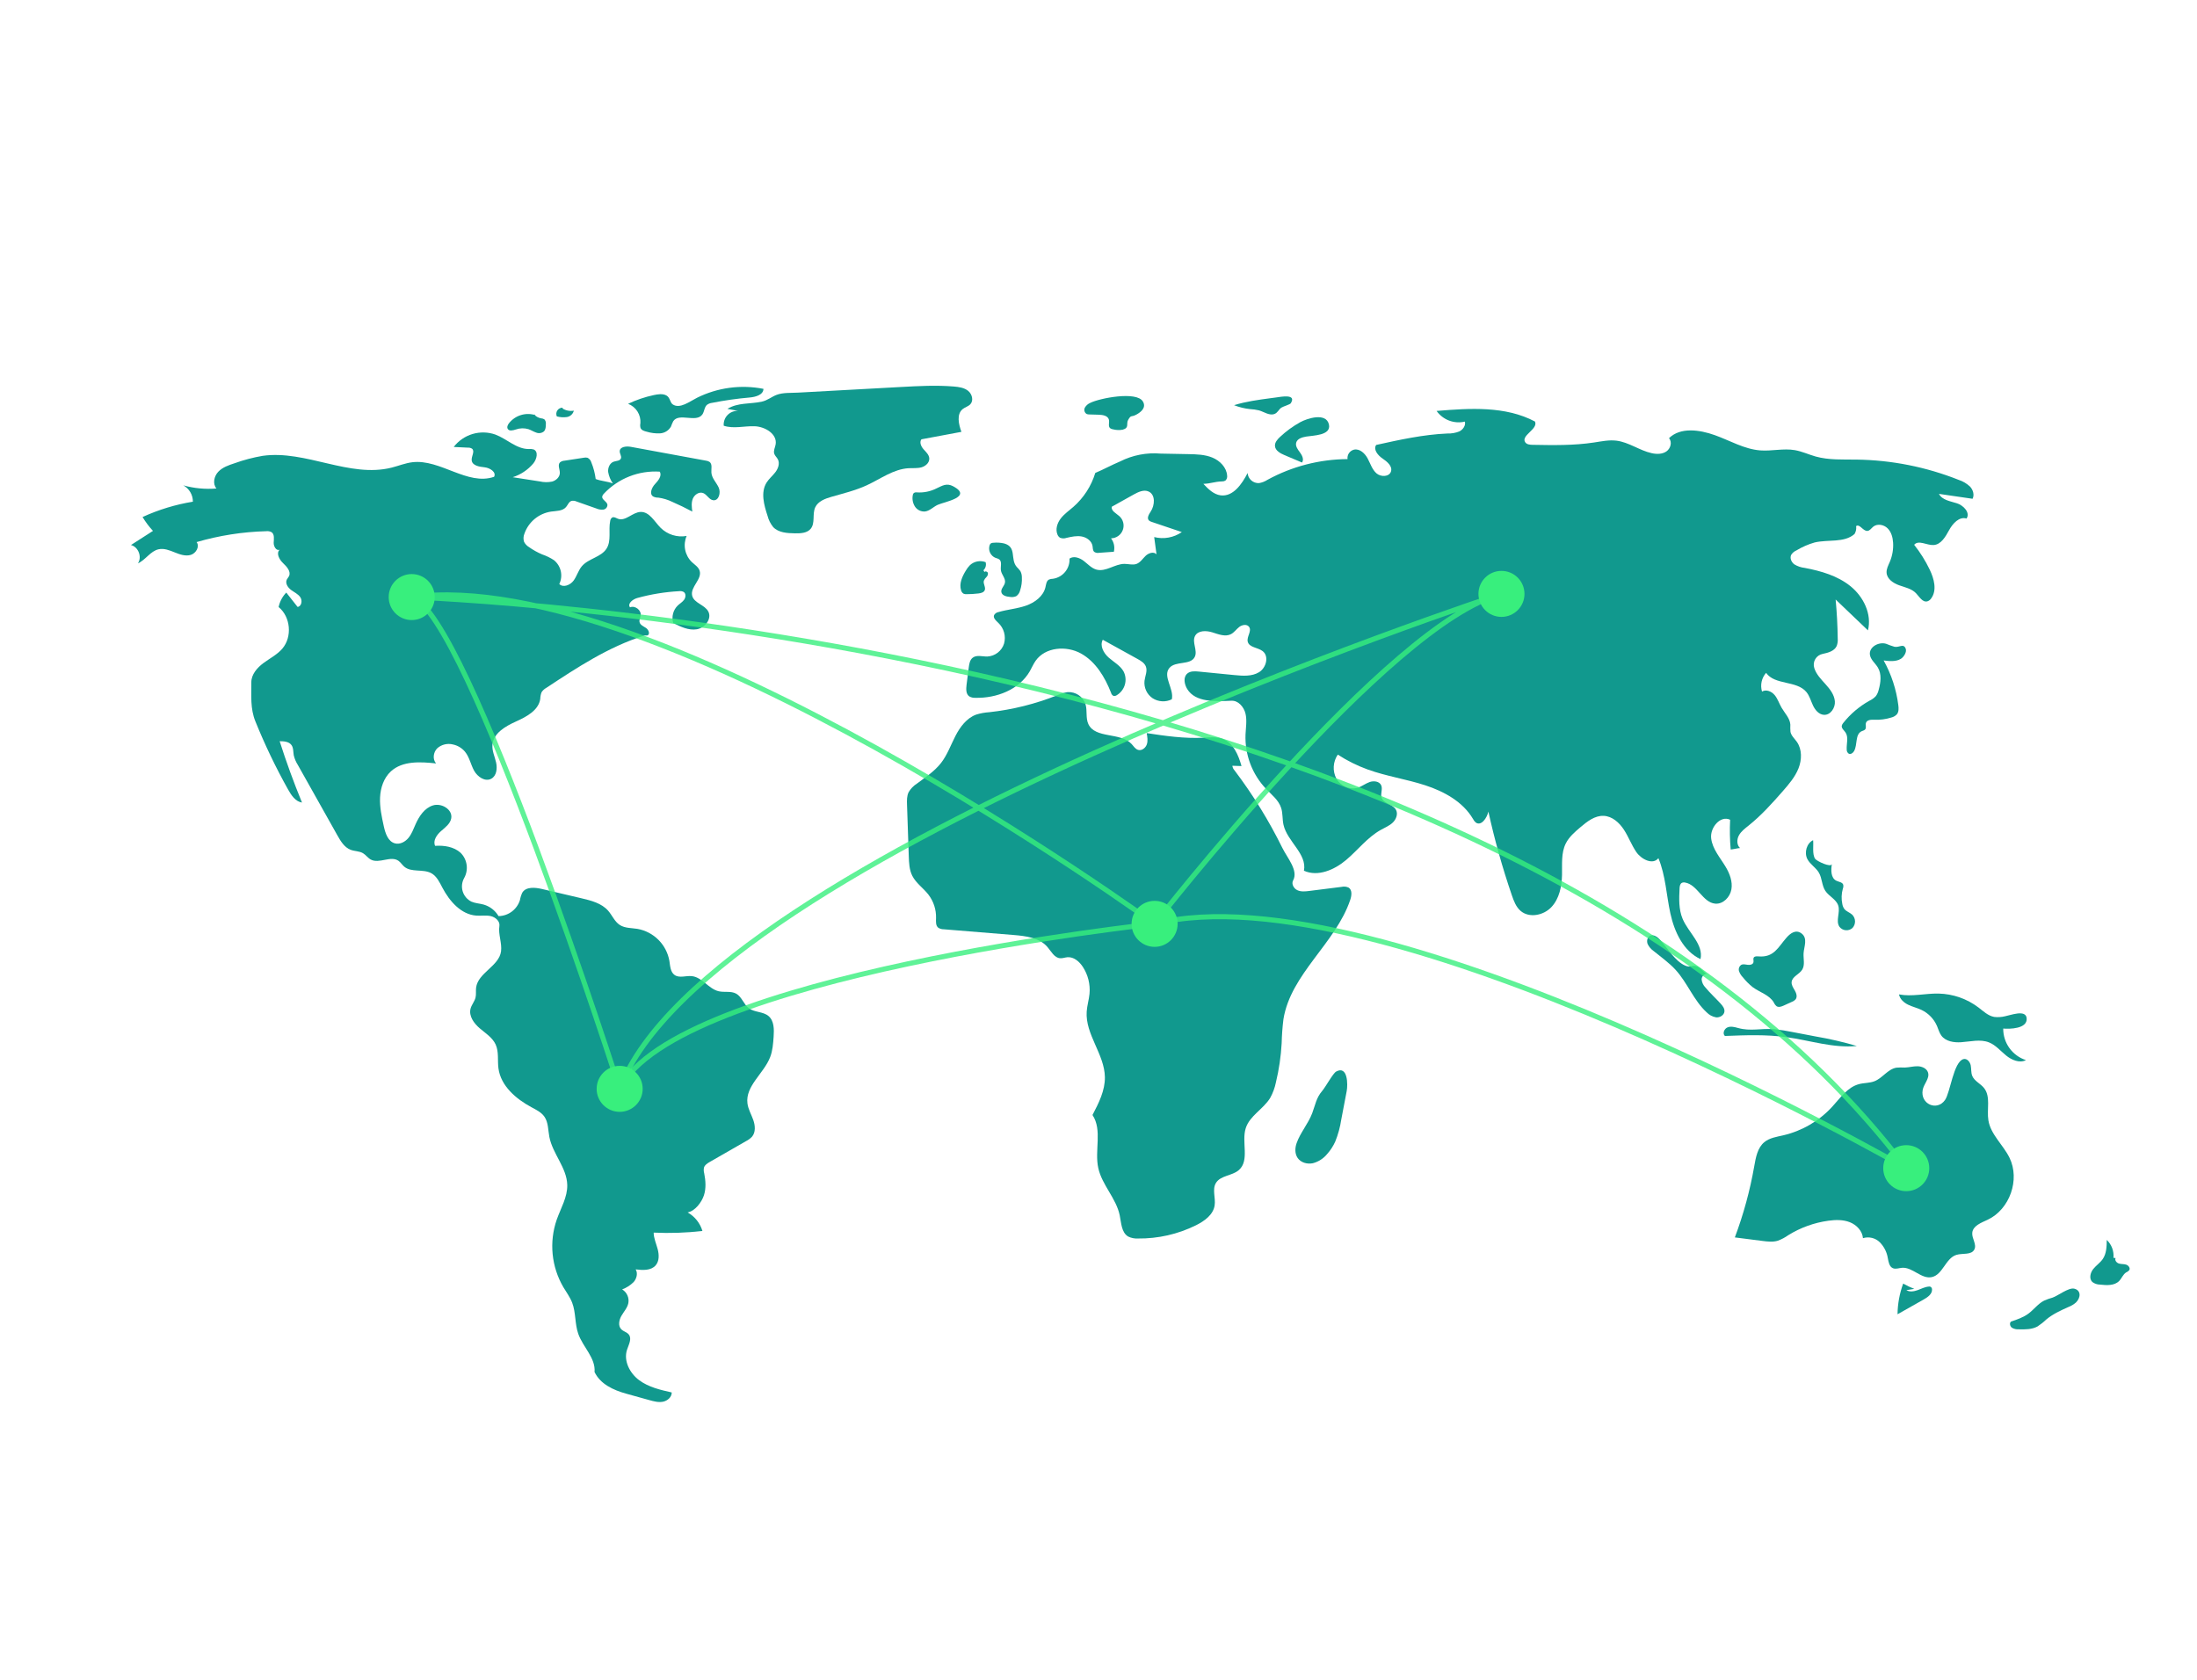 <svg width="867" height="663" viewBox="0 0 867 663" fill="none" xmlns="http://www.w3.org/2000/svg">
<g id="undraw_connected_world_wuay 1">
<path id="Vector" d="M235.075 189.056C234.791 186.816 234.218 184.622 233.369 182.529C233.261 182.133 233.071 181.764 232.813 181.446C232.554 181.127 232.232 180.866 231.866 180.679C231.378 180.552 230.866 180.546 230.375 180.662L222.719 181.833C222.078 181.862 221.465 182.101 220.972 182.511C219.975 183.56 220.957 185.247 220.927 186.693C220.892 188.319 219.447 189.639 217.879 190.076C216.279 190.399 214.629 190.379 213.038 190.016L202.332 188.353C205.485 187.347 208.291 185.475 210.431 182.951C211.84 181.283 212.589 178.169 210.553 177.379C209.948 177.213 209.317 177.163 208.694 177.23C203.844 177.268 200.027 173.22 195.486 171.515C192.58 170.495 189.426 170.419 186.474 171.298C183.522 172.178 180.924 173.968 179.051 176.412L184.754 176.687C185.291 176.658 185.823 176.799 186.273 177.092C187.523 178.118 185.969 180.09 186.145 181.697C186.374 183.785 189.148 184.231 191.239 184.442C193.329 184.653 195.982 186.351 194.976 188.195C184.467 191.813 173.773 181.123 162.736 182.439C159.943 182.772 157.305 183.869 154.578 184.558C137.918 188.772 120.695 177.53 103.676 179.911C99.893 180.556 96.174 181.536 92.564 182.84C90.248 183.6 87.832 184.422 86.149 186.185C84.466 187.948 83.826 190.963 85.42 192.806C81.025 193.168 76.602 192.748 72.354 191.565C73.503 192.203 74.458 193.139 75.12 194.273C75.782 195.408 76.127 196.7 76.117 198.013C69.256 199.132 62.576 201.167 56.257 204.066C57.437 206.026 58.814 207.86 60.368 209.539L51.681 215.117C54.616 215.856 56.133 219.856 54.427 222.354C57.47 221.001 59.356 217.501 62.61 216.791C64.741 216.326 66.911 217.198 68.933 218.017C70.955 218.835 73.178 219.629 75.272 219.015C77.365 218.4 78.909 215.687 77.579 213.958C86.527 211.349 95.775 209.905 105.093 209.662C105.812 209.571 106.541 209.71 107.177 210.057C108.39 210.898 108.071 212.715 108.006 214.189C107.94 215.663 109.09 217.601 110.408 216.936C108.857 218.28 110.183 220.811 111.671 222.224C113.159 223.638 114.952 225.588 114.041 227.427C113.803 227.907 113.4 228.291 113.171 228.775C112.496 230.204 113.568 231.871 114.833 232.82C116.097 233.769 117.646 234.433 118.525 235.747C119.403 237.061 119.004 239.362 117.433 239.546L112.969 233.88C111.444 235.461 110.398 237.441 109.953 239.592C114.687 243.46 115.399 251.334 111.436 255.988C109.411 258.367 106.53 259.812 104.016 261.667C101.502 263.522 99.176 266.164 99.183 269.287C99.194 274.683 98.752 279.696 100.775 284.699C104.506 293.924 108.813 302.905 113.671 311.589C114.946 313.87 116.595 316.369 119.179 316.762C115.913 308.815 112.973 300.744 110.359 292.549C112.062 292.556 114.029 292.691 115.027 294.07C115.854 295.212 115.676 296.764 115.933 298.15C116.26 299.492 116.804 300.772 117.546 301.938L133.142 329.707C134.435 332.009 135.918 334.48 138.389 335.412C139.969 336.008 141.796 335.896 143.251 336.754C144.39 337.426 145.158 338.62 146.32 339.254C149.605 341.045 154.174 337.61 157.244 339.748C158.122 340.36 158.681 341.332 159.49 342.032C162.325 344.486 166.977 342.844 170.251 344.675C172.36 345.855 173.454 348.215 174.579 350.354C177.398 355.711 181.959 360.96 188 361.387C189.897 361.521 191.835 361.161 193.69 361.583C195.545 362.005 197.371 363.623 197.073 365.501C196.563 368.72 198.154 372.245 197.727 375.477C196.948 381.363 188.595 383.95 187.877 389.844C187.72 391.135 187.966 392.467 187.659 393.73C187.282 395.278 186.119 396.539 185.705 398.077C184.922 400.994 187.012 403.896 189.309 405.858C191.605 407.82 194.344 409.511 195.599 412.258C196.926 415.161 196.275 418.546 196.706 421.708C197.648 428.611 203.614 433.729 209.753 437.029C211.624 438.034 213.632 439.008 214.843 440.752C216.423 443.028 216.266 446.03 216.794 448.75C218.086 455.411 223.697 460.9 223.856 467.684C223.969 472.506 221.287 476.88 219.686 481.43C218.184 485.789 217.64 490.42 218.092 495.008C218.544 499.596 219.981 504.033 222.305 508.015C223.503 510.038 224.936 511.945 225.784 514.137C227.296 518.05 226.806 522.497 228.2 526.453C230.044 531.683 235.111 536.004 234.626 541.528C236.927 546.302 242.006 548.649 247.114 550.07L256.268 552.617C258.021 553.104 259.853 553.596 261.637 553.243C263.422 552.89 265.126 551.408 265.08 549.59C260.59 548.578 255.957 547.502 252.257 544.768C248.556 542.034 246.021 537.165 247.425 532.784C248.076 530.753 249.461 528.408 248.145 526.729C247.391 525.769 246.012 525.518 245.162 524.641C243.835 523.273 244.291 520.976 245.244 519.327C246.198 517.678 247.576 516.204 247.961 514.339C248.155 513.295 248.025 512.217 247.589 511.249C247.153 510.281 246.431 509.47 245.52 508.924C247.218 508.283 248.761 507.293 250.051 506.018C251.243 504.658 251.793 502.561 250.856 501.015C253.639 501.368 256.926 501.541 258.753 499.412C260.212 497.713 260.112 495.172 259.535 493.008C258.959 490.844 257.984 488.742 257.954 486.503C264.375 486.807 270.81 486.589 277.196 485.85C276.272 482.742 274.174 480.115 271.346 478.527C274.238 478.038 276.873 474.577 277.786 471.791C278.7 469.005 278.467 465.971 277.902 463.094C277.685 462.353 277.656 461.57 277.816 460.815C278.141 459.778 279.161 459.145 280.104 458.603L294.459 450.363C295.316 449.934 296.093 449.361 296.755 448.669C298.259 446.903 298.036 444.238 297.266 442.05C296.496 439.863 295.262 437.806 294.966 435.506C294.079 428.627 301.446 423.692 303.932 417.216C304.908 414.675 305.106 411.913 305.295 409.198C305.498 406.282 305.513 402.894 303.273 401.015C301.125 399.214 297.77 399.615 295.523 397.94C293.463 396.404 292.752 393.42 290.501 392.179C288.457 391.052 285.895 391.769 283.621 391.239C279.619 390.306 277.1 385.695 273.012 385.268C270.706 385.027 268.096 386.154 266.206 384.811C264.54 383.628 264.473 381.251 264.156 379.233C263.6 376.098 262.097 373.207 259.848 370.952C257.598 368.697 254.712 367.185 251.577 366.619C249.199 366.238 246.61 366.383 244.587 365.076C242.539 363.754 241.599 361.278 239.99 359.446C237.397 356.494 233.313 355.445 229.487 354.546L213.924 350.889C211.161 350.24 207.6 349.896 206.117 352.315C205.679 353.236 205.368 354.212 205.194 355.218C204.638 357.036 203.52 358.631 202.001 359.775C200.481 360.918 198.638 361.55 196.736 361.581C195.432 359.357 193.318 357.723 190.837 357.019C189.259 356.58 187.57 356.531 186.065 355.884C185.245 355.484 184.516 354.921 183.922 354.23C183.327 353.538 182.88 352.733 182.608 351.863C182.335 350.993 182.244 350.076 182.338 349.169C182.432 348.263 182.711 347.385 183.156 346.589C184.054 344.992 184.4 343.145 184.142 341.332C183.885 339.518 183.037 337.84 181.73 336.557C179.084 334.182 175.255 333.608 171.707 333.845C170.777 331.818 172.331 329.531 174.006 328.058C175.681 326.585 177.714 325.137 178.079 322.937C178.652 319.477 174.235 316.849 170.881 317.88C167.527 318.912 165.387 322.168 163.972 325.378C163.16 327.219 162.469 329.159 161.189 330.712C159.908 332.264 157.846 333.376 155.895 332.878C153.133 332.172 152.067 328.893 151.455 326.11C150.635 322.376 149.811 318.591 149.982 314.772C150.154 310.954 151.442 307.033 154.259 304.448C158.85 300.235 165.893 300.648 172.088 301.32C170.625 299.671 170.986 296.893 172.553 295.342C173.379 294.608 174.373 294.086 175.447 293.822C176.521 293.558 177.643 293.561 178.716 293.828C180.583 294.217 182.265 295.222 183.491 296.682C185.251 298.827 185.752 301.724 187.083 304.16C188.414 306.595 191.406 308.672 193.855 307.365C195.971 306.237 196.307 303.305 195.78 300.967C195.254 298.628 194.135 296.354 194.326 293.965C194.69 289.406 199.418 286.662 203.59 284.785C207.762 282.907 212.54 280.382 213.201 275.857C213.224 274.971 213.391 274.094 213.696 273.262C214.159 272.527 214.802 271.923 215.564 271.506C227.741 263.463 240.12 255.321 254.038 250.926C254.762 250.698 254.847 250.952 255.585 250.773C256.617 250.176 255.933 248.526 254.943 247.861C253.953 247.196 252.629 246.686 252.378 245.52C252.193 244.664 252.698 243.822 252.83 242.956C253.152 240.826 250.603 238.86 248.624 239.712C247.506 238.232 249.718 236.512 251.507 236.02C256.878 234.543 262.392 233.642 267.954 233.335C268.596 233.233 269.253 233.345 269.825 233.653C270.76 234.3 270.64 235.783 269.978 236.707C269.316 237.63 268.286 238.21 267.461 238.991C266.56 239.868 265.917 240.977 265.603 242.195C265.288 243.413 265.315 244.694 265.679 245.898C268.583 247.374 271.74 248.894 274.956 248.374C278.172 247.854 281.026 244.242 279.515 241.357C278.107 238.671 273.879 238.065 273.151 235.121C272.3 231.674 277.182 228.609 276.082 225.233C275.6 223.754 274.126 222.884 272.995 221.816C271.658 220.507 270.749 218.825 270.387 216.99C270.025 215.155 270.226 213.254 270.965 211.536C269.122 211.86 267.228 211.737 265.442 211.179C263.657 210.62 262.031 209.642 260.702 208.326C258.247 205.849 256.288 201.943 252.802 202.054C249.603 202.156 246.848 205.886 243.857 204.748C243.121 204.468 242.345 203.898 241.632 204.232C241.399 204.383 241.202 204.586 241.059 204.825C240.915 205.063 240.827 205.331 240.802 205.609C240.042 209.241 241.35 213.38 239.369 216.519C237.214 219.935 232.228 220.408 229.615 223.488C228.197 225.16 227.647 227.413 226.343 229.176C225.04 230.939 222.272 232.06 220.708 230.523C221.477 228.943 221.687 227.149 221.303 225.434C220.92 223.719 219.966 222.185 218.598 221.083C217.145 220.135 215.579 219.374 213.937 218.816C212.101 218.04 210.356 217.067 208.73 215.916C207.915 215.425 207.253 214.717 206.818 213.871C206.474 212.813 206.52 211.666 206.949 210.639C207.742 208.365 209.142 206.351 210.997 204.814C212.851 203.278 215.091 202.277 217.473 201.919C219.557 201.636 221.981 201.736 223.36 200.149C224.089 199.31 224.472 198.041 225.531 197.7C226.208 197.564 226.911 197.65 227.535 197.947L235.311 200.682C236.179 201.074 237.134 201.232 238.081 201.14C238.551 201.077 238.98 200.838 239.281 200.472C239.582 200.107 239.734 199.64 239.705 199.167C239.457 197.877 237.47 197.257 237.651 195.955C237.752 195.534 237.979 195.152 238.301 194.862C241.108 191.877 244.539 189.548 248.351 188.044C252.163 186.539 256.261 185.896 260.35 186.159C261.332 187.77 259.78 189.678 258.488 191.054C257.196 192.429 256.159 194.886 257.721 195.945C258.361 196.272 259.073 196.432 259.791 196.411C261.705 196.67 263.566 197.234 265.302 198.082C267.989 199.251 270.624 200.529 273.208 201.918C272.98 200.215 272.762 198.421 273.407 196.829C274.053 195.237 275.888 193.988 277.492 194.608C279.036 195.206 279.829 197.25 281.475 197.438C283.67 197.688 284.536 194.446 283.619 192.436C282.702 190.427 280.887 188.744 280.735 186.541C280.633 185.054 281.199 183.21 280.011 182.31C279.588 182.04 279.108 181.872 278.609 181.819L248.946 176.363C247.185 176.039 244.639 176.287 244.561 178.076C244.518 179.074 245.41 180.062 245.015 180.98C244.593 181.959 243.208 181.87 242.198 182.216C240.633 182.754 239.847 184.612 239.997 186.26C240.273 187.898 240.907 189.454 241.855 190.818C239.926 190.011 237.004 189.863 235.075 189.056Z" fill="#11998E"/>
<path id="Vector_2" d="M211.407 163.888C209.536 163.269 207.52 163.24 205.633 163.805C203.746 164.37 202.078 165.502 200.855 167.046C200.367 167.689 199.957 168.575 200.365 169.271C200.952 170.269 202.445 169.875 203.547 169.518C205.165 168.94 206.927 168.898 208.572 169.398C209.606 169.753 210.531 170.38 211.569 170.722C212.075 170.933 212.629 171.003 213.171 170.924C213.713 170.845 214.224 170.619 214.648 170.272C215.36 169.546 215.405 168.416 215.406 167.398C215.456 167.058 215.429 166.71 215.327 166.382C215.225 166.053 215.051 165.751 214.817 165.499C214.401 165.258 213.934 165.12 213.454 165.096C212.38 164.897 211.408 164.329 210.707 163.491" fill="#11998E"/>
<path id="Vector_3" d="M222.103 160.911C221.684 160.889 221.267 160.974 220.89 161.159C220.514 161.344 220.192 161.623 219.955 161.968C219.718 162.314 219.573 162.714 219.536 163.132C219.498 163.549 219.569 163.969 219.741 164.351C221.026 164.702 222.37 164.789 223.69 164.609C224.348 164.506 224.962 164.212 225.453 163.761C225.944 163.311 226.291 162.726 226.45 162.079C224.895 162.362 223.291 162.056 221.951 161.22" fill="#11998E"/>
<path id="Vector_4" d="M257.989 155.94C254.49 156.684 251.091 157.838 247.863 159.378C249.384 159.963 250.678 161.021 251.553 162.396C252.428 163.771 252.838 165.391 252.722 167.016C252.585 167.64 252.601 168.288 252.768 168.905C253.14 169.806 254.218 170.144 255.165 170.375C256.867 170.893 258.645 171.12 260.422 171.046C261.312 171 262.175 170.732 262.935 170.268C263.695 169.804 264.327 169.158 264.774 168.388C265.032 167.658 265.334 166.943 265.679 166.25C267.95 162.793 274.696 166.973 277.135 163.632C277.993 162.455 277.915 160.683 279.035 159.75C279.614 159.344 280.285 159.088 280.988 159.005C285.891 158.032 290.844 157.327 295.824 156.893C298.184 156.688 301.26 155.841 301.28 153.474C292.391 151.729 283.175 152.968 275.064 156.999C272.142 158.462 268.277 161.539 265.462 159.6C264.408 158.873 264.46 156.918 263.009 156.101C261.526 155.266 259.563 155.606 257.989 155.94Z" fill="#11998E"/>
<path id="Vector_5" d="M287.056 161.373L291.229 162.175C290.461 162.141 289.694 162.271 288.98 162.556C288.267 162.842 287.622 163.276 287.09 163.83C286.557 164.385 286.149 165.046 285.893 165.77C285.636 166.495 285.537 167.265 285.602 168.031C289.509 169.336 293.769 168.066 297.885 168.24C302.001 168.413 306.79 171.352 306.087 175.409C305.875 176.636 305.166 177.861 305.534 179.051C305.793 179.884 306.528 180.476 306.943 181.243C307.808 182.843 307.117 184.866 306.025 186.32C304.932 187.775 303.464 188.935 302.505 190.48C300.121 194.324 301.476 199.293 302.896 203.586C303.307 205.209 304.065 206.723 305.119 208.023C307.223 210.26 310.653 210.454 313.724 210.499C315.96 210.532 318.521 210.421 319.934 208.69C321.78 206.43 320.49 202.904 321.705 200.251C322.808 197.842 325.62 196.808 328.167 196.075C332.834 194.732 337.59 193.591 342.003 191.562C347.481 189.043 352.601 185.118 358.623 184.794C360.313 184.703 362.044 184.902 363.671 184.44C365.299 183.977 366.844 182.571 366.721 180.884C366.616 179.443 365.396 178.385 364.443 177.299C363.49 176.212 362.741 174.542 363.617 173.393L379.401 170.446C378.282 167.398 377.411 163.384 379.982 161.401C380.909 160.685 382.151 160.399 382.941 159.534C384.287 158.059 383.61 155.518 382.056 154.264C380.503 153.01 378.402 152.719 376.411 152.553C369.49 151.979 362.53 152.359 355.595 152.738C342.04 153.481 328.485 154.224 314.931 154.966C312.202 155.116 309.051 154.888 306.549 155.818C304.43 156.606 302.923 158.052 300.5 158.56C296.027 159.498 291.104 158.863 287.056 161.373Z" fill="#11998E"/>
<path id="Vector_6" d="M361.802 194.337C361.377 194.27 360.942 194.368 360.588 194.612C360.353 194.87 360.214 195.2 360.193 195.548C359.923 197.084 360.244 198.664 361.091 199.973C361.522 200.615 362.118 201.13 362.815 201.464C363.513 201.798 364.288 201.94 365.059 201.874C366.937 201.635 368.322 200.033 370.049 199.251C372.711 198.047 384.016 196.171 376.196 191.948C373.501 190.492 371.759 191.777 369.635 192.735C367.219 193.971 364.51 194.525 361.802 194.337V194.337Z" fill="#11998E"/>
<path id="Vector_7" d="M430.299 158.989C429.385 159.362 428.621 160.027 428.126 160.879C427.898 161.312 427.845 161.816 427.978 162.287C428.111 162.758 428.42 163.16 428.842 163.409C429.183 163.533 429.544 163.59 429.907 163.578L433.62 163.689C435.197 163.736 437.167 164.072 437.591 165.591C437.906 166.72 437.202 168.169 438.052 168.975C438.416 169.258 438.855 169.429 439.315 169.468C440.538 169.782 441.815 169.823 443.056 169.588C445.757 168.864 444.338 167.216 445.189 165.749C446.491 163.503 446.265 164.863 448.559 163.576C450.253 162.625 452.442 160.901 451.028 158.479C448.569 154.267 433.927 157.18 430.299 158.989Z" fill="#11998E"/>
<path id="Vector_8" d="M503.583 156.872L501.427 157.159C496.565 157.808 491.676 158.462 486.993 159.922C489.02 160.723 491.147 161.244 493.315 161.472C494.508 161.53 495.693 161.699 496.855 161.975C498.924 162.59 501.008 164.18 503.006 163.365C504.245 162.861 504.649 161.571 505.675 160.888C506.384 160.416 509.072 159.652 509.372 159.176C511.801 155.326 505.45 156.623 503.583 156.872Z" fill="#11998E"/>
<path id="Vector_9" d="M513.05 166.666C510.171 168.276 507.499 170.231 505.094 172.49C504.081 173.442 503.046 174.625 503.138 176.012C503.26 177.855 505.225 178.924 506.926 179.644L513.818 182.561C514.655 181.383 513.889 179.757 513.025 178.599C512.161 177.442 511.134 176.102 511.516 174.71C511.952 173.12 513.891 172.578 515.517 172.304C518.166 171.858 525.313 171.894 524.454 167.626C523.442 162.598 515.71 165.18 513.05 166.666Z" fill="#11998E"/>
<path id="Vector_10" d="M511.664 451.237C511.008 453.136 510.946 455.373 512.081 457.031C513.355 458.891 515.903 459.584 518.109 459.112C520.305 458.528 522.262 457.271 523.705 455.516C525.025 454.046 526.11 452.382 526.924 450.582C528.059 447.777 528.86 444.849 529.31 441.856L531.45 430.626C531.928 428.116 531.909 420.421 527.294 422.928C526.033 423.613 523.114 429.021 521.793 430.554C519.411 433.318 519.096 436 517.842 439.348C516.272 443.542 513.116 447.037 511.664 451.237Z" fill="#11998E"/>
<path id="Vector_11" d="M755.43 508.707C753.919 508.118 752.454 507.42 751.044 506.62C749.63 510.504 748.879 514.598 748.821 518.731L759.155 512.886C760.709 512.007 762.471 510.785 762.438 509C762.452 508.78 762.406 508.56 762.306 508.363C762.205 508.166 762.053 508 761.866 507.882C761.637 507.79 761.387 507.761 761.142 507.798C759.61 507.925 758.212 508.679 756.767 509.203C755.321 509.727 753.631 510.004 752.305 509.226" fill="#11998E"/>
<path id="Vector_12" d="M809.943 512.177C808.809 512.485 807.701 512.883 806.629 513.366C804.258 514.572 802.645 516.862 800.511 518.451C798.468 519.971 796.01 520.805 793.597 521.617C792.887 522.244 793.213 523.507 793.984 524.058C794.812 524.529 795.762 524.743 796.713 524.672C799.22 524.727 801.862 524.751 804.058 523.541C805.295 522.738 806.453 521.82 807.516 520.797C810.083 518.656 813.167 517.243 816.219 515.878C817.33 515.459 818.357 514.845 819.252 514.065C821.17 512.176 821.305 509.263 818.54 508.62C816.305 508.1 812.071 511.489 809.943 512.177Z" fill="#11998E"/>
<path id="Vector_13" d="M834.03 496.451C834.154 495.151 833.981 493.84 833.524 492.617C833.067 491.394 832.338 490.291 831.392 489.391C831.364 491.991 831.285 494.761 829.822 496.911C828.779 498.443 827.145 499.478 826.003 500.937C824.861 502.397 824.354 504.71 825.693 505.99C826.55 506.642 827.593 507.001 828.669 507.015C831.336 507.328 834.422 507.503 836.293 505.578C837.314 504.526 837.81 502.97 839.055 502.197C839.519 502.002 839.933 501.706 840.267 501.33C840.781 500.513 839.965 499.437 839.045 499.142C838.126 498.848 837.112 498.986 836.188 498.707C835.264 498.427 834.416 497.388 834.89 496.548" fill="#11998E"/>
<path id="Vector_14" d="M791.221 401.117C789.822 401.457 788.373 401.542 786.943 401.369C784.569 400.932 782.721 399.144 780.804 397.677C776.248 394.21 770.709 392.275 764.983 392.152C759.775 392.054 754.518 393.465 749.403 392.48C749.737 394.338 751.328 395.732 753.025 396.56C754.722 397.389 756.595 397.805 758.3 398.617C761.032 399.929 763.198 402.182 764.402 404.961C764.951 406.243 765.297 407.637 766.129 408.756C767.829 411.043 771.052 411.546 773.897 411.359C777.606 411.115 781.48 410.049 784.93 411.43C787.57 412.486 789.459 414.795 791.663 416.591C793.867 418.387 796.971 419.719 799.502 418.424C796.873 417.573 794.585 415.905 792.972 413.663C791.359 411.42 790.505 408.721 790.535 405.96C793.017 406.188 800.167 406.1 799.782 401.884C799.455 398.312 793.352 400.731 791.221 401.117Z" fill="#11998E"/>
<path id="Vector_15" d="M758.75 430.184C759.191 427.768 761.601 425.635 760.85 423.296C760.331 421.679 758.455 420.881 756.756 420.841C755.058 420.801 753.389 421.307 751.69 421.354C750.585 421.296 749.477 421.311 748.373 421.401C745.001 421.955 742.923 425.488 739.746 426.744C737.814 427.507 735.643 427.361 733.634 427.889C729.072 429.088 726.186 433.396 722.998 436.869C717.846 442.456 711.134 446.369 703.732 448.099C701.139 448.699 698.351 449.083 696.289 450.767C693.56 452.996 692.888 456.818 692.28 460.289C690.602 469.875 688.038 479.284 684.62 488.396L695.451 489.778C697.51 490.041 699.644 490.298 701.628 489.689C703.07 489.145 704.435 488.418 705.691 487.525C710.515 484.532 715.913 482.584 721.538 481.808C724.374 481.419 727.347 481.348 730.009 482.401C732.671 483.455 734.954 485.845 735.177 488.697C736.328 488.339 737.555 488.301 738.726 488.586C739.897 488.87 740.969 489.468 741.827 490.314C743.523 492.041 744.634 494.257 745.002 496.649C745.288 498.13 745.573 499.905 746.948 500.526C748.07 501.033 749.356 500.487 750.584 500.389C754.748 500.056 758.203 504.909 762.296 504.073C766.685 503.177 767.763 496.606 772.045 495.29C774.505 494.534 777.955 495.453 779.132 493.167C780.17 491.151 778.099 488.825 778.313 486.568C778.576 483.79 781.855 482.61 784.383 481.424C793.099 477.337 797.235 465.611 793.012 456.964C790.509 451.84 785.585 447.807 784.676 442.178C783.977 437.847 785.685 432.797 782.922 429.388C781.517 427.654 779.138 426.697 778.301 424.628C777.775 423.326 777.986 421.848 777.703 420.472C777.42 419.096 776.219 417.657 774.86 418.014C770.914 419.049 769.655 431.232 767.542 434.192C764.331 438.692 757.739 435.728 758.75 430.184Z" fill="#11998E"/>
<path id="Vector_16" d="M685.818 405.72C684.469 405.342 682.997 404.97 681.705 405.51C680.413 406.05 679.659 407.946 680.696 408.887C688.808 408.571 696.97 408.257 705.013 409.358C714.28 410.627 723.451 413.769 732.759 412.845C727.442 411.277 722.037 410.024 716.573 409.091L707.461 407.351C705.017 406.839 702.547 406.458 700.062 406.208C694.863 405.779 690.929 407.152 685.818 405.72Z" fill="#11998E"/>
<path id="Vector_17" d="M693.939 377.48C693.266 377.424 692.431 377.376 692.083 377.955C691.75 378.507 692.131 379.238 691.952 379.858C691.708 380.705 690.598 380.922 689.723 380.806C688.849 380.691 687.903 380.415 687.128 380.836C686.735 381.105 686.44 381.493 686.287 381.943C686.133 382.393 686.13 382.881 686.278 383.333C686.595 384.231 687.107 385.048 687.778 385.723C688.924 387.167 690.229 388.475 691.669 389.625C694.458 391.682 698.235 392.673 699.991 395.659C700.239 396.238 700.619 396.75 701.102 397.155C701.945 397.688 703.045 397.282 703.952 396.868L707.134 395.415C707.707 395.208 708.219 394.861 708.621 394.404C709.348 393.418 708.902 392.016 708.291 390.954C707.681 389.892 706.9 388.793 707.031 387.576C707.265 385.405 710.057 384.574 711.206 382.717C712.363 380.845 711.61 378.433 711.743 376.236C711.899 373.666 713.514 370.324 710.916 368.405C708.707 366.774 706.596 368.281 705.011 370.082C701.667 373.88 700.086 377.993 693.939 377.48Z" fill="#11998E"/>
<path id="Vector_18" d="M713.251 339.093C714.337 341.172 716.602 342.412 717.786 344.437C719.07 346.631 718.924 349.466 720.317 351.593C721.746 353.775 724.621 354.934 725.423 357.416C726.298 360.125 724.312 363.419 725.895 365.786C726.19 366.173 726.562 366.495 726.988 366.73C727.414 366.966 727.884 367.111 728.369 367.155C728.854 367.2 729.343 367.143 729.804 366.989C730.266 366.835 730.691 366.587 731.052 366.26C731.719 365.534 732.076 364.576 732.047 363.591C732.017 362.605 731.604 361.67 730.896 360.985C729.959 360.131 728.613 359.762 727.831 358.765C727.424 358.189 727.152 357.529 727.037 356.833C726.611 354.827 726.679 352.747 727.236 350.773C727.446 350.272 727.499 349.719 727.389 349.187C727.037 348.164 725.651 348.092 724.678 347.617C722.468 346.539 722.522 343.422 722.908 340.995C722.651 342.611 716.893 339.863 716.29 338.948C715.092 337.129 715.744 333.622 715.507 331.613C712.92 332.858 711.923 336.551 713.251 339.093Z" fill="#11998E"/>
<path id="Vector_19" d="M655.238 371.077C654.176 369.888 652.575 368.644 651.15 369.361C650.063 369.908 649.764 371.411 650.19 372.551C650.709 373.658 651.508 374.61 652.508 375.314C655.478 377.762 658.675 379.971 661.266 382.817C665.902 387.909 668.358 394.78 673.4 399.471C674.413 400.559 675.755 401.285 677.22 401.538C678.689 401.674 680.339 400.735 680.508 399.27C680.647 398.063 679.805 396.983 678.983 396.089C677.024 393.96 674.88 392 673.031 389.775C672.177 388.92 671.64 387.8 671.51 386.599C671.5 385.401 672.593 384.147 673.754 384.444C672.342 384.083 671.295 381.731 669.222 381.289C667.49 380.92 667.071 381.992 665.009 381.108C661.077 379.422 657.992 374.158 655.238 371.077Z" fill="#11998E"/>
<path id="Vector_20" d="M747.629 255.279C746.501 254.944 745.392 254.548 744.307 254.093C741.387 253.217 737.525 255.362 737.914 258.384C738.172 260.392 740.042 261.745 741.074 263.487C742.605 266.069 742.197 269.345 741.392 272.237C741.195 273.133 740.819 273.979 740.288 274.727C739.545 275.516 738.657 276.155 737.672 276.608C733.729 278.817 730.252 281.77 727.433 285.302C727.127 285.628 726.913 286.03 726.815 286.467C726.676 287.487 727.702 288.23 728.282 289.081C729.571 290.971 728.639 293.515 728.767 295.798C728.747 296.121 728.81 296.444 728.95 296.735C729.09 297.027 729.303 297.278 729.567 297.465C730.344 297.859 731.264 297.189 731.685 296.427C733.082 293.897 732.03 289.837 734.65 288.617C735.146 288.386 735.747 288.289 736.078 287.854C736.602 287.163 736.096 286.141 736.362 285.315C736.761 284.076 738.457 284.021 739.758 284.076C742 284.169 744.241 283.871 746.38 283.195C747.219 282.995 747.981 282.554 748.571 281.926C749.355 280.949 749.285 279.559 749.129 278.317C748.345 272.123 746.382 266.136 743.346 260.68C745.648 260.974 748.153 261.228 750.139 260.029C751.251 259.357 752.585 257.349 752.034 255.983C751.161 253.821 749.585 255.641 747.629 255.279Z" fill="#11998E"/>
<path id="Vector_21" d="M452.507 289.345C452.782 290.822 453.053 292.377 452.569 293.8C452.085 295.222 450.561 296.41 449.123 295.974C448.007 295.636 447.362 294.514 446.569 293.659C442.161 288.902 432.216 291.656 429.492 285.771C428.381 283.37 429.136 280.492 428.378 277.957C427.9 276.492 426.948 275.227 425.673 274.361C424.397 273.494 422.87 273.076 421.331 273.172C419.927 273.375 418.561 273.782 417.276 274.382C408.666 277.828 399.627 280.088 390.408 281.099C388.655 281.205 386.922 281.521 385.245 282.038C381.459 283.409 378.873 286.917 377.032 290.497C375.191 294.076 373.832 297.952 371.365 301.132C368.771 304.474 365.136 306.815 361.746 309.346C360.44 310.188 359.353 311.327 358.573 312.67C357.838 314.178 357.88 315.933 357.937 317.609L358.63 337.973C358.719 340.592 358.831 343.305 360.004 345.649C361.468 348.576 364.361 350.493 366.369 353.079C368.417 355.736 369.484 359.019 369.389 362.372C369.346 363.72 369.212 365.315 370.263 366.161C370.902 366.575 371.649 366.79 372.411 366.779L399.97 369.033C404.818 369.43 410.19 370.082 413.355 373.774C414.849 375.516 416.049 378.021 418.337 378.208C419.319 378.289 420.273 377.886 421.255 377.808C423.732 377.612 425.907 379.491 427.28 381.56C429.358 384.714 430.302 388.481 429.955 392.242C429.73 394.602 428.998 396.897 428.84 399.263C428.239 408.266 435.875 416.088 436.023 425.11C436.11 430.416 433.59 435.374 431.132 440.079C435.098 446.084 431.851 454.081 433.43 461.101C434.928 467.761 440.483 472.975 441.868 479.66C442.502 482.72 442.538 486.486 445.238 488.062C446.423 488.639 447.736 488.902 449.052 488.825C456.988 488.919 464.833 487.134 471.946 483.616C475.284 481.96 478.744 479.488 479.327 475.809C479.797 472.842 478.292 469.523 479.824 466.939C481.63 463.893 486.255 464.134 488.912 461.792C493.222 457.993 489.861 450.747 491.607 445.275C493.177 440.356 498.58 437.743 501.258 433.328C502.312 431.43 503.069 429.381 503.501 427.253C504.728 422.167 505.492 416.981 505.783 411.757C505.854 408.584 506.088 405.416 506.484 402.266C509.372 384.335 527.108 372.327 532.866 355.101C533.416 353.456 533.674 351.265 532.21 350.334C531.341 349.92 530.357 349.817 529.421 350.042L516.717 351.643C515.139 351.842 513.467 352.028 512.017 351.372C510.568 350.717 509.53 348.885 510.298 347.493C512.456 343.587 508.018 338.65 506.046 334.647C500.735 323.867 494.411 313.616 487.159 304.032C486.695 303.539 486.404 302.908 486.331 302.235L489.937 302.355C488.72 297.99 486.711 293.213 482.468 291.616C480.077 290.716 477.429 291.027 474.878 291.167C467.572 291.566 459.739 290.463 452.507 289.345Z" fill="#11998E"/>
<path id="Vector_22" d="M474.884 190.973C476.796 193.003 478.939 195.155 481.705 195.508C486.592 196.133 490.105 191.083 492.341 186.696C492.424 187.814 492.94 188.856 493.78 189.6C494.619 190.344 495.716 190.731 496.837 190.68C498.043 190.477 499.194 190.027 500.218 189.358C509.899 184.07 520.743 181.268 531.775 181.204C531.669 180.369 531.876 179.524 532.357 178.833C532.837 178.141 533.557 177.652 534.377 177.46C536.62 177.015 538.641 178.954 539.723 180.967C540.805 182.981 541.48 185.315 543.199 186.822C544.918 188.329 548.246 188.263 548.925 186.081C549.577 183.985 547.393 182.198 545.579 180.963C543.765 179.728 541.852 177.441 543.074 175.618C552.343 173.568 561.67 171.509 571.155 171.101C572.77 171.157 574.379 170.88 575.882 170.287C577.329 169.578 578.479 167.967 578.09 166.404C576.02 166.891 573.852 166.75 571.862 166C569.873 165.25 568.152 163.925 566.919 162.193C580.08 161.107 594.079 160.182 605.742 166.372C607.142 169.375 600.008 171.874 601.917 174.583C602.526 175.447 603.745 175.548 604.802 175.568C612.908 175.718 621.06 175.866 629.074 174.643C632.002 174.196 634.96 173.565 637.901 173.927C642.798 174.531 646.987 177.797 651.805 178.862C653.766 179.295 655.965 179.31 657.618 178.17C659.271 177.03 659.981 174.434 658.627 172.952C663.163 168.508 670.692 169.609 676.677 171.737C682.662 173.864 688.331 177.295 694.665 177.77C699.207 178.11 703.813 176.889 708.301 177.665C711.121 178.153 713.746 179.407 716.503 180.177C721.716 181.634 727.232 181.327 732.645 181.397C746.456 181.583 760.117 184.296 772.95 189.402C774.62 189.945 776.149 190.849 777.431 192.048C778.625 193.326 779.234 195.312 778.431 196.866L765.17 194.93C766.42 197.388 769.652 197.807 772.277 198.655C774.902 199.503 777.624 202.401 776.046 204.663C773.202 203.758 770.625 206.6 769.188 209.215C767.751 211.83 766 214.962 763.02 215.122C760.35 215.264 757.122 212.993 755.383 215.021C757.786 218.052 759.844 221.341 761.519 224.827C763.238 228.406 764.462 232.916 762.139 236.136C761.774 236.711 761.219 237.141 760.571 237.352C758.674 237.832 757.441 235.512 756.08 234.106C754.366 232.334 751.773 231.832 749.451 231.001C747.129 230.17 744.683 228.535 744.501 226.077C744.388 224.547 745.196 223.125 745.791 221.711C746.792 219.329 747.229 216.747 747.07 214.168C746.939 212.093 746.357 209.935 744.866 208.485C743.376 207.035 740.802 206.575 739.201 207.903C738.454 208.523 737.856 209.514 736.886 209.551C735.172 209.616 733.857 206.63 732.478 207.65C732.64 208.736 732.414 209.844 731.841 210.781C727.727 214.357 721.407 212.844 716.103 214.108C713.581 214.829 711.167 215.883 708.923 217.242C708.084 217.601 707.37 218.2 706.871 218.964C706.209 220.25 706.939 221.897 708.106 222.752C709.343 223.51 710.734 223.985 712.177 224.141C718.643 225.365 725.203 227.26 730.308 231.411C735.413 235.562 738.761 242.424 737.145 248.801L724.394 236.622C724.878 241.736 725.153 246.863 725.219 252.005C725.301 253.009 725.163 254.018 724.814 254.964C723.905 256.97 721.442 257.646 719.283 258.089C718.682 258.203 718.113 258.442 717.611 258.792C717.11 259.142 716.689 259.594 716.375 260.118C716.06 260.642 715.861 261.226 715.789 261.833C715.717 262.44 715.774 263.055 715.956 263.638C716.723 266.137 718.636 268.085 720.387 270.027C722.139 271.968 723.862 274.175 724.091 276.778C724.32 279.382 722.355 282.318 719.746 282.136C717.768 281.999 716.301 280.23 715.457 278.436C714.614 276.643 714.112 274.645 712.844 273.122C709.008 268.51 700.39 270.486 696.953 265.569C696.077 266.562 695.47 267.763 695.188 269.057C694.907 270.351 694.961 271.695 695.346 272.962C696.945 271.962 699.134 272.891 700.335 274.345C701.536 275.799 702.103 277.662 703.047 279.295C704.32 281.498 706.346 283.452 706.523 285.99C706.476 286.949 706.492 287.911 706.572 288.869C706.887 290.407 708.188 291.511 709.089 292.796C711.188 295.787 711.084 299.896 709.732 303.29C708.379 306.683 705.95 309.519 703.544 312.268C699.341 317.07 695.052 321.844 690.069 325.832C688.647 326.969 687.13 328.088 686.245 329.679C685.359 331.27 685.314 333.503 686.674 334.713C685.701 334.762 683.955 335.241 682.981 335.289C682.639 331.385 682.564 327.462 682.758 323.548C678.916 321.704 674.779 326.643 675.275 330.874C675.77 335.105 678.832 338.501 681.012 342.162C682.607 344.839 683.791 347.961 683.259 351.03C682.727 354.1 679.985 356.932 676.88 356.661C671.941 356.23 669.875 349.143 664.984 348.332C664.553 348.231 664.1 348.276 663.697 348.46C662.971 348.858 662.845 349.829 662.804 350.656C662.604 354.714 662.431 358.933 664.016 362.674C666.334 368.147 672.324 372.744 671.067 378.554C664.299 375.409 660.78 367.823 659.182 360.535C657.584 353.248 657.318 345.598 654.454 338.709C652.279 341.495 647.708 339.191 645.721 336.269C643.837 333.497 642.677 330.292 640.849 327.484C639.022 324.675 636.222 322.16 632.873 322.006C629.363 321.844 626.318 324.252 623.641 326.527C621.439 328.398 619.179 330.343 617.892 332.929C616.019 336.692 616.509 341.129 616.419 345.331C616.321 349.874 615.358 354.667 612.26 357.993C609.162 361.319 603.444 362.477 600.028 359.48C598.244 357.915 597.38 355.577 596.611 353.333C592.902 342.515 589.814 331.494 587.36 320.325C586.786 322.874 584.547 326.16 582.407 324.658C581.927 324.255 581.538 323.754 581.266 323.189C577.275 316.428 569.884 312.373 562.417 309.941C554.95 307.51 547.093 306.376 539.709 303.704C535.571 302.205 531.618 300.238 527.929 297.839C526.988 299.22 526.439 300.829 526.34 302.497C526.24 304.164 526.593 305.828 527.363 307.311C529.001 310.21 532.707 311.887 535.88 310.874C537.52 310.35 538.905 309.213 540.532 308.651C542.159 308.089 544.343 308.365 545.054 309.931C545.735 311.431 544.706 313.245 545.216 314.811C545.994 317.196 549.592 317.38 550.851 319.55C551.787 321.164 551.017 323.309 549.68 324.611C548.343 325.914 546.56 326.629 544.928 327.536C539.633 330.479 535.868 335.502 531.241 339.411C526.613 343.319 520.085 346.173 514.57 343.666C515.885 337.013 507.956 332.128 506.497 325.505C506.017 323.325 506.266 321.01 505.581 318.886C504.588 315.81 501.858 313.695 499.619 311.364C496.902 308.506 494.786 305.134 493.395 301.445C492.003 297.757 491.365 293.827 491.518 289.888C491.639 287.151 492.142 284.369 491.519 281.701C490.895 279.033 488.685 276.451 485.946 276.572C479.692 276.848 471.812 277.313 468.53 271.984C467.359 270.082 466.85 267.296 468.543 265.839C469.737 264.811 471.501 264.908 473.069 265.062L487.162 266.448C490.458 266.772 494.021 267.039 496.85 265.317C499.678 263.594 500.904 259.023 498.285 256.996C496.371 255.516 492.942 255.596 492.386 253.242C491.923 251.282 494.094 249.057 492.921 247.419C492.081 246.244 490.19 246.57 489.045 247.45C487.9 248.331 487.069 249.619 485.787 250.286C483.538 251.456 480.851 250.342 478.432 249.586C476.012 248.829 472.769 248.765 471.595 251.011C470.283 253.523 472.759 256.814 471.457 259.331C469.735 262.659 463.903 260.765 461.485 263.627C458.71 266.912 463.373 271.809 462.437 276.006C461.243 276.597 459.915 276.869 458.583 276.794C457.252 276.719 455.963 276.3 454.842 275.579C453.74 274.829 452.861 273.795 452.299 272.586C451.738 271.377 451.515 270.039 451.654 268.713C451.886 266.826 452.87 264.899 452.211 263.115C451.677 261.673 450.228 260.814 448.882 260.07L435.187 252.506C433.916 254.864 435.523 257.787 437.533 259.557C439.544 261.328 442.062 262.662 443.382 264.992C444.218 266.607 444.405 268.479 443.906 270.227C443.407 271.975 442.259 273.466 440.697 274.397C440.501 274.532 440.278 274.623 440.044 274.664C439.81 274.705 439.569 274.695 439.339 274.634C439.121 274.505 438.93 274.335 438.779 274.131C438.628 273.928 438.519 273.696 438.459 273.45C436.042 267.27 432.415 261.176 426.615 257.947C420.814 254.719 412.48 255.382 408.677 260.821C407.773 262.113 407.167 263.586 406.38 264.951C402.199 272.208 393.235 275.644 384.861 275.419C384.041 275.465 383.227 275.273 382.513 274.868C381.16 273.934 381.221 271.951 381.428 270.32L382.307 263.398C382.483 262.008 382.739 260.472 383.84 259.604C385.391 258.381 387.629 259.153 389.605 259.125C391.102 259.055 392.541 258.526 393.727 257.611C394.914 256.696 395.79 255.439 396.237 254.009C396.636 252.565 396.634 251.04 396.23 249.598C395.826 248.156 395.036 246.851 393.945 245.824C393.039 244.974 391.824 243.906 392.302 242.76C392.493 242.443 392.751 242.172 393.058 241.965C393.365 241.759 393.713 241.622 394.079 241.564C397.628 240.534 401.378 240.264 404.868 239.049C408.358 237.833 411.742 235.346 412.568 231.746C412.822 230.643 412.937 229.306 413.928 228.759C414.426 228.549 414.96 228.44 415.5 228.438C417.392 228.169 419.115 227.202 420.329 225.727C421.543 224.252 422.161 222.376 422.061 220.469C423.733 219.3 426.077 220.16 427.695 221.402C429.313 222.644 430.741 224.286 432.71 224.821C436.379 225.82 439.924 222.573 443.727 222.558C445.326 222.551 446.981 223.116 448.485 222.574C450.01 222.025 450.921 220.508 452.091 219.387C453.262 218.266 455.316 217.582 456.396 218.79L455.476 211.976C457.329 212.444 459.262 212.51 461.143 212.17C463.024 211.83 464.811 211.092 466.383 210.005L454.488 205.988C454.074 205.885 453.692 205.68 453.376 205.394C452.511 204.463 453.37 203.013 454.073 201.955C455.756 199.423 456.038 195.254 453.272 193.994C451.383 193.134 449.216 194.167 447.404 195.177L438.722 200.015C438.446 201.664 440.464 202.599 441.715 203.71C442.471 204.382 443.007 205.268 443.251 206.249C443.495 207.231 443.436 208.264 443.082 209.212C442.728 210.16 442.096 210.979 441.268 211.561C440.44 212.143 439.455 212.461 438.443 212.473C439.014 213.216 439.412 214.078 439.605 214.995C439.798 215.912 439.783 216.861 439.559 217.771L433.718 218.191C433.063 218.323 432.382 218.19 431.824 217.822C431.199 217.267 431.284 216.295 431.139 215.473C430.789 213.488 428.845 212.096 426.86 211.739C424.875 211.383 422.845 211.84 420.879 212.291C420.045 212.592 419.128 212.571 418.308 212.232C417.838 211.927 417.481 211.476 417.291 210.949C416.43 208.861 417.235 206.406 418.619 204.62C420.003 202.835 421.897 201.529 423.599 200.042C427.667 196.474 430.657 191.84 432.229 186.663C435.445 185.316 438.774 183.486 441.989 182.14C446.947 179.631 452.506 178.554 458.042 179.031L468.932 179.239C472.156 179.3 475.467 179.379 478.448 180.608C481.43 181.836 484.049 184.493 484.255 187.71C484.317 188.074 484.286 188.448 484.164 188.797C484.041 189.145 483.833 189.457 483.557 189.703C483.136 189.933 482.659 190.04 482.18 190.013C479.173 190.119 477.891 190.868 474.884 190.973Z" fill="#11998E"/>
<path id="Vector_23" d="M388.087 225.086C388.512 224.683 388.818 224.171 388.972 223.606C389.125 223.041 389.12 222.445 388.956 221.882C387.921 221.483 386.794 221.381 385.704 221.586C384.613 221.792 383.602 222.298 382.784 223.047C382.139 223.7 381.583 224.434 381.131 225.232C379.7 227.566 378.434 230.353 379.263 232.961C379.331 233.246 379.455 233.514 379.627 233.75C379.8 233.986 380.018 234.185 380.269 234.336C380.64 234.485 381.041 234.547 381.44 234.519C383.017 234.517 384.592 234.42 386.156 234.229C387.117 234.112 388.233 233.84 388.605 232.947C389.093 231.772 387.911 230.443 388.256 229.218C388.482 228.671 388.826 228.179 389.262 227.778C389.478 227.576 389.645 227.326 389.748 227.049C389.851 226.771 389.888 226.474 389.855 226.179C389.716 225.605 388.836 225.279 388.519 225.778" fill="#11998E"/>
<path id="Vector_24" d="M396.261 214.493C394.861 214.172 393.417 214.081 391.988 214.225C391.671 214.215 391.358 214.287 391.077 214.432C390.805 214.632 390.607 214.918 390.516 215.244C390.214 216.213 390.288 217.259 390.724 218.176C391.159 219.092 391.924 219.811 392.866 220.189C393.38 220.307 393.871 220.504 394.324 220.774C395.532 221.712 394.762 223.628 394.991 225.139C395.248 226.837 396.892 228.262 396.59 229.953C396.353 231.284 394.93 232.339 395.159 233.672C395.399 235.068 397.172 235.488 398.585 235.6C399.404 235.743 400.246 235.646 401.012 235.322C401.779 234.797 402.324 234.008 402.543 233.105C403.121 231.384 403.365 229.568 403.259 227.755C403.253 226.931 403.046 226.121 402.656 225.394C402.23 224.819 401.758 224.279 401.245 223.78C398.538 220.632 401.389 215.937 396.261 214.493Z" fill="#11998E"/>
<path id="Vector_25" opacity="0.8" d="M752.261 461.065C752.261 461.065 544.912 342.099 455.645 364.64C455.645 364.64 266.462 384.99 244.537 429.758C244.537 429.758 184.399 241.918 162.474 235.657" stroke="#38EF7D" stroke-width="2" stroke-miterlimit="10"/>
<path id="Vector_26" opacity="0.8" d="M244.537 429.758C279.304 337.09 592.521 234.404 592.521 234.404C548.044 245.675 455.645 364.64 455.645 364.64C455.645 364.64 260.197 222.508 162.474 235.657C162.474 235.657 592.834 249.745 752.261 461.065" stroke="#38EF7D" stroke-width="2" stroke-miterlimit="10"/>
<path id="Vector_27" d="M162.474 244.735C167.49 244.735 171.557 240.671 171.557 235.657C171.557 230.642 167.49 226.578 162.474 226.578C157.457 226.578 153.39 230.642 153.39 235.657C153.39 240.671 157.457 244.735 162.474 244.735Z" fill="#38EF7D"/>
<path id="Vector_28" d="M244.537 438.837C249.553 438.837 253.62 434.772 253.62 429.758C253.62 424.744 249.553 420.679 244.537 420.679C239.52 420.679 235.453 424.744 235.453 429.758C235.453 434.772 239.52 438.837 244.537 438.837Z" fill="#38EF7D"/>
<path id="Vector_29" d="M592.521 243.483C597.537 243.483 601.604 239.418 601.604 234.404C601.604 229.39 597.537 225.325 592.521 225.325C587.504 225.325 583.437 229.39 583.437 234.404C583.437 239.418 587.504 243.483 592.521 243.483Z" fill="#38EF7D"/>
<path id="Vector_30" d="M752.261 470.144C757.278 470.144 761.345 466.079 761.345 461.065C761.345 456.051 757.278 451.986 752.261 451.986C747.245 451.986 743.178 456.051 743.178 461.065C743.178 466.079 747.245 470.144 752.261 470.144Z" fill="#38EF7D"/>
<path id="Vector_31" d="M455.645 373.719C460.661 373.719 464.728 369.654 464.728 364.64C464.728 359.626 460.661 355.561 455.645 355.561C450.628 355.561 446.562 359.626 446.562 364.64C446.562 369.654 450.628 373.719 455.645 373.719Z" fill="#38EF7D"/>
</g>
</svg>
